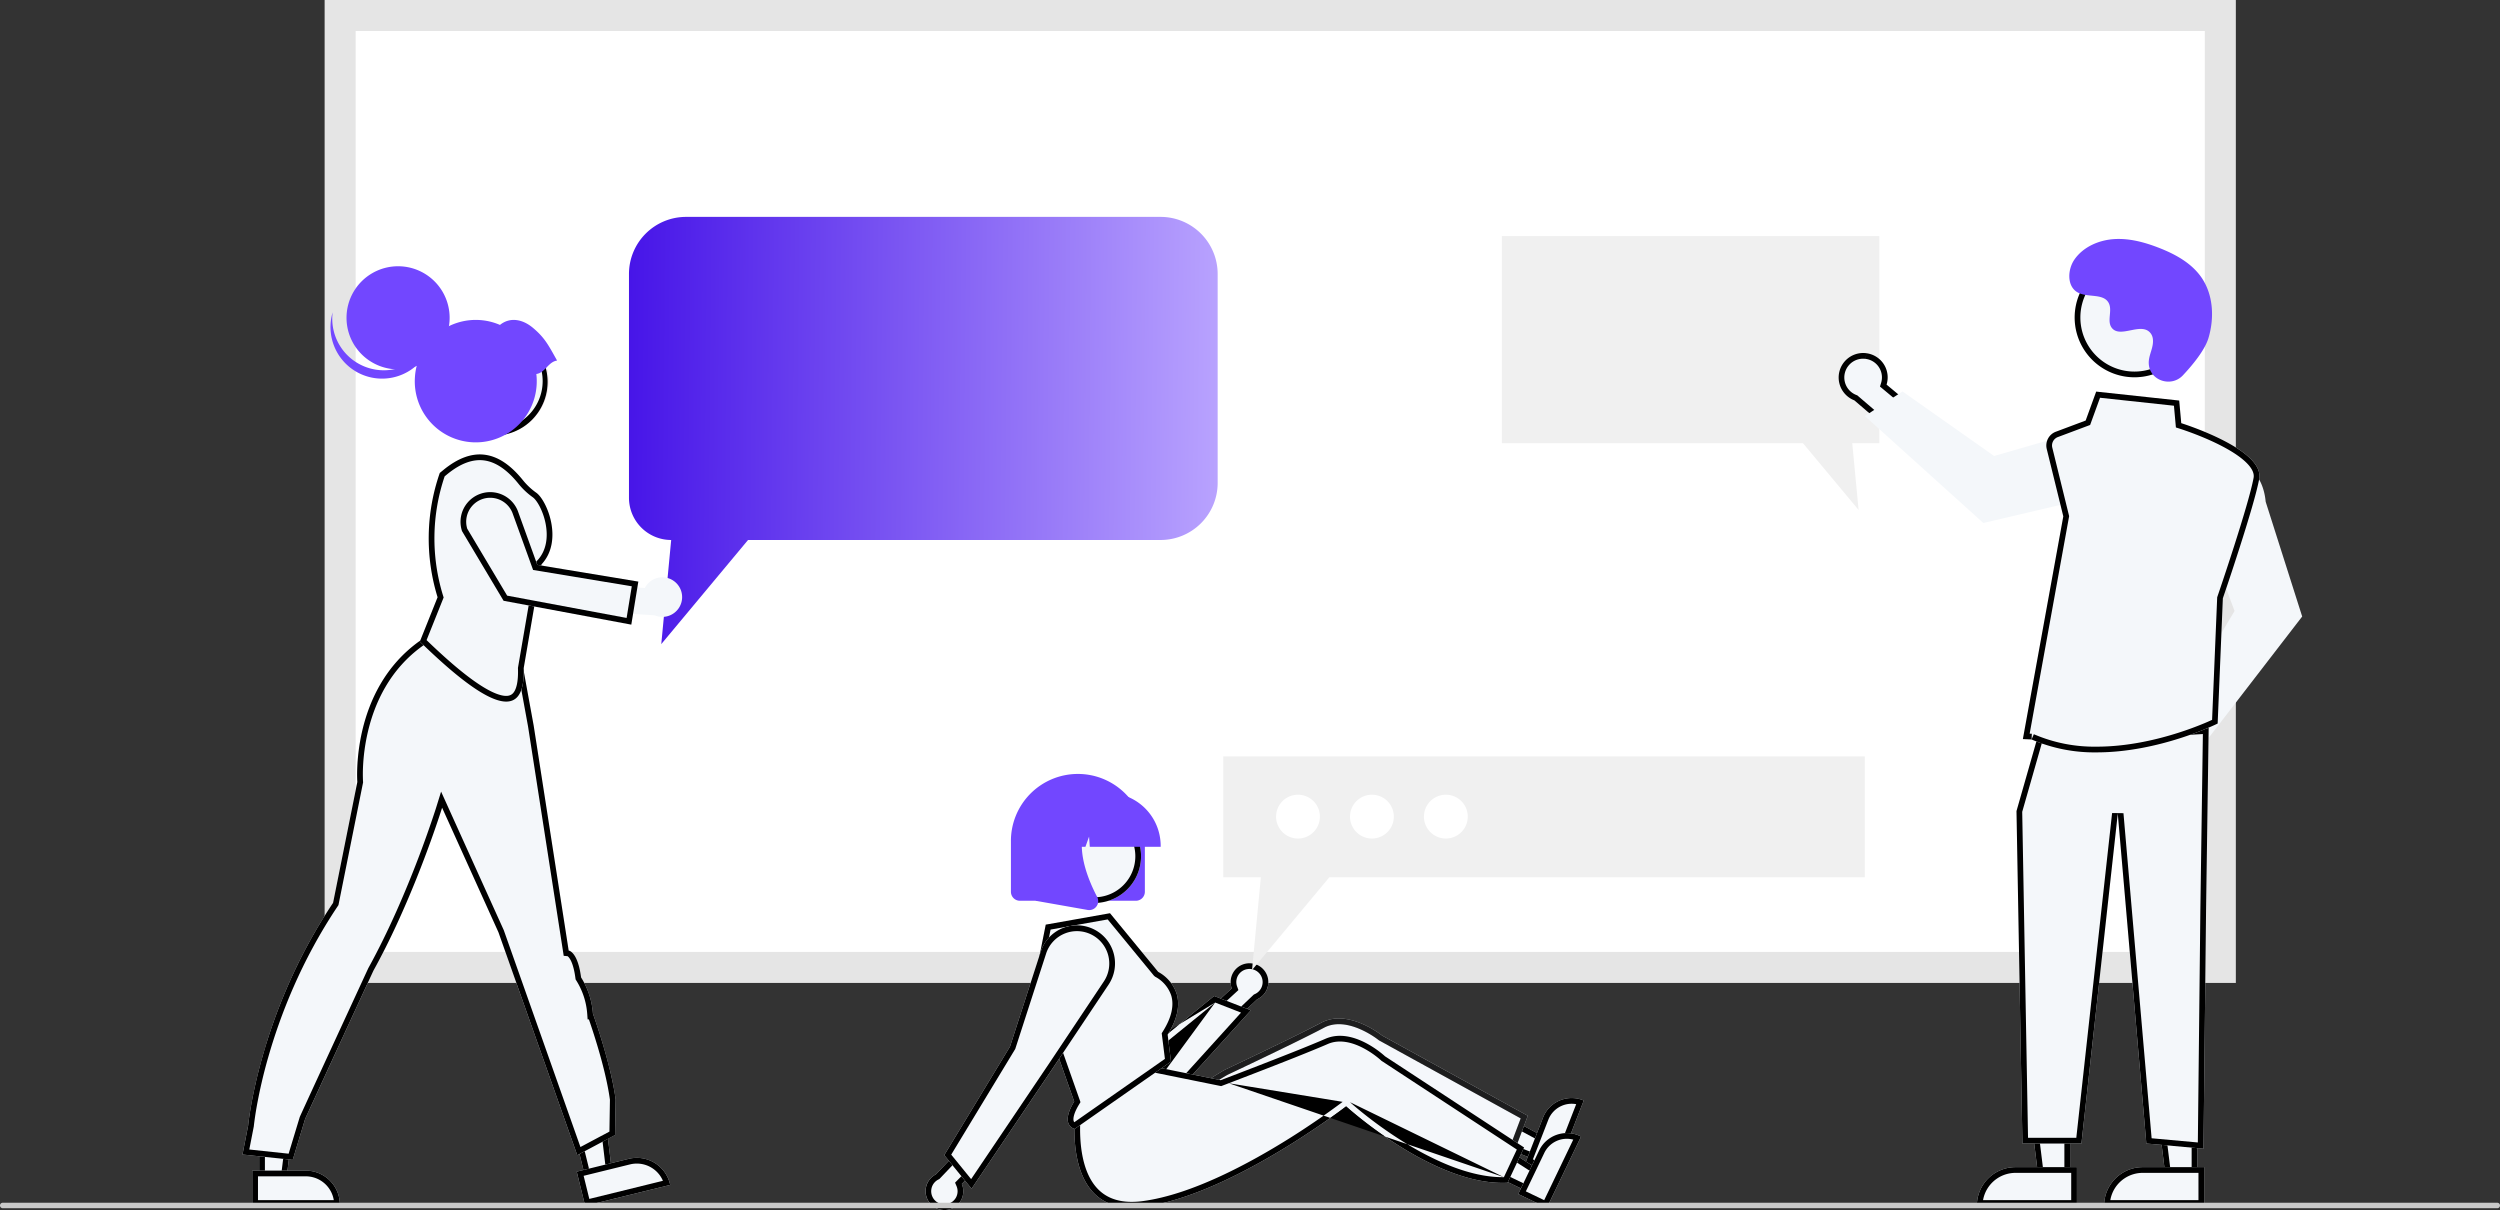 <svg width="219" height="106" fill="none" xmlns="http://www.w3.org/2000/svg"><rect width="100%" height="100%" fill="#333333" stroke="none"/><g clip-path="url(#a)"><path d="M29.796 84.747H194.5V1.36H29.796v83.388Z" fill="#fff"/><path d="M195.859 86.106H28.437V0H195.86v86.106ZM31.155 83.388h161.987V2.718H31.155v80.67Z" fill="#E5E5E5"/><path d="M101.667 19a5 5 0 0 1 5 5v18.303a5 5 0 0 1-5 5H65.528l-7.6 9.12.868-9.12a3.698 3.698 0 0 1-3.698-3.698V24a5 5 0 0 1 5-5h41.569Z" fill="url(#b)"/><path d="M131.564 20.68v18.146h26.376l4.873 5.847-.556-5.847h2.371V20.679h-33.064Z" fill="#F0F0F0"/><path d="M22.706 103.323h2.38l1.132-9.18h-3.512v9.18Z" fill="#F4F7FA"/><path fill-rule="evenodd" clip-rule="evenodd" d="m24.643 102.823 1.01-8.18h-2.447v8.18h1.438Zm-1.937-8.68h3.512l-1.132 9.18h-2.38v-9.18Z" fill="#000"/><path d="m22.099 102.547 4.686-.001a2.987 2.987 0 0 1 2.987 2.987v.097l-7.673.001v-3.084Z" fill="#F4F7FA"/><path fill-rule="evenodd" clip-rule="evenodd" d="m22.099 102.547 4.686-.001a2.988 2.988 0 0 1 2.987 2.983v.101l-7.673.001v-3.084Zm.5 2.584 6.64-.001a2.485 2.485 0 0 0-2.453-2.084l-4.187.001v2.084Z" fill="#000"/><path d="m51.296 103.245 2.311-.569-1.094-9.184-3.41.84 2.193 8.913Z" fill="#F4F7FA"/><path fill-rule="evenodd" clip-rule="evenodd" d="m53.059 102.297-1.397.343-1.954-7.942 2.376-.585.974 8.184Zm-.546-8.805 1.094 9.184-2.31.569-2.194-8.913 3.41-.84Z" fill="#000"/><path d="m50.521 102.636 4.551-1.12a2.984 2.984 0 0 1 3.614 2.186l.023.095-7.45 1.833-.738-2.994Z" fill="#F4F7FA"/><path fill-rule="evenodd" clip-rule="evenodd" d="m55.072 101.516-4.55 1.12.736 2.994 7.451-1.833-.023-.095-.002-.006a2.982 2.982 0 0 0-3.612-2.18Zm3 1.922a2.488 2.488 0 0 0-2.88-1.437l-4.066 1.001.498 2.023 6.448-1.587Z" fill="#000"/><path d="m21.243 101.135.494-2.53s.91-9.766 7.44-19.514l2.126-10.588s-.631-8.015 5.462-12.353l1.878-1.294 6.587.377 1.52 8.329 3.066 19.706s.79.074 1.087 2.353c.603.957.96 2.048 1.038 3.177 0 0 1.569 4.327 1.989 7.513l-.05 3.118-3.312 1.765-6.903-19.525-4.937-10.915s-2.377 7.69-6.017 14.279c0 0-4.985 10.792-5.981 12.984l-1.088 3.589-4.4-.471Z" fill="#F4F7FA"/><path fill-rule="evenodd" clip-rule="evenodd" d="m21.737 98.605-.494 2.53 4.4.471 1.087-3.589a5269.36 5269.36 0 0 1 5.981-12.984c2.98-5.392 5.112-11.523 5.788-13.571.15-.455.229-.708.229-.708l4.937 10.915 6.903 19.525 3.313-1.765.049-3.118c-.42-3.186-1.989-7.513-1.989-7.513a6.854 6.854 0 0 0-1.038-3.177c-.297-2.279-1.087-2.353-1.087-2.353L46.75 63.562l-1.521-8.329-6.587-.377-1.878 1.294c-6.093 4.338-5.462 12.353-5.462 12.353L29.177 79.09c-6.53 9.748-7.44 19.514-7.44 19.514Zm10.065-30.141.005.069-2.159 10.754-.055.083c-3.23 4.82-5.07 9.647-6.104 13.27a43.49 43.49 0 0 0-1.015 4.373 29.174 29.174 0 0 0-.228 1.536 14.27 14.27 0 0 0-.009.079l-.002.019v.004l-.003.026-.394 2.019 3.446.368.977-3.223.014-.03c.498-1.099 1.995-4.346 3.365-7.318l1.823-3.95.794-1.72.454.21-.454-.21.008-.016.009-.016c1.804-3.266 3.299-6.812 4.343-9.547a95.247 95.247 0 0 0 1.526-4.3l.08-.253.02-.064.005-.016.392-1.265 5.49 12.136 6.716 18.997 2.54-1.353.043-2.785c-.207-1.545-.69-3.376-1.13-4.838a57.965 57.965 0 0 0-.712-2.205h-.112l-.033-.466a6.354 6.354 0 0 0-.962-2.944l-.058-.094-.015-.108c-.142-1.093-.394-1.583-.554-1.79a.57.57 0 0 0-.137-.135l-.335-.031-3.123-20.085-1.45-7.935-6.022-.346-1.734 1.195c-2.913 2.075-4.23 5.035-4.816 7.51a16.97 16.97 0 0 0-.437 3.136 13.877 13.877 0 0 0-.002 1.18l.003.062.001.014v.003Z" fill="#000"/><path d="M43.264 38.096a4.708 4.708 0 1 0 0-9.415 4.708 4.708 0 0 0 0 9.415Z" fill="#FFB7B7"/><path d="M43.264 38.096a4.708 4.708 0 1 0 0-9.415 4.708 4.708 0 0 0 0 9.415Z" fill="#F4F7FA"/><path fill-rule="evenodd" clip-rule="evenodd" d="M43.264 37.596a4.208 4.208 0 1 0 0-8.415 4.208 4.208 0 0 0 0 8.415Zm4.707-4.207a4.708 4.708 0 1 1-9.415 0 4.708 4.708 0 0 1 9.415 0Z" fill="#000"/><path d="m36.779 56.2 1.554-3.883a17.461 17.461 0 0 1 .192-10.886l.297-.245c2.59-2.133 4.864-1.745 6.973.864.34.425.737.8 1.18 1.114.931.652 2.407 4.2.458 6.278l-1.559 9.097c.164 5.022-3.48 3.13-9.095-2.34Z" fill="#F4F7FA"/><path fill-rule="evenodd" clip-rule="evenodd" d="M38.333 52.318 36.779 56.2c5.615 5.47 9.26 7.36 9.095 2.339l1.56-9.097c1.948-2.079.472-5.626-.458-6.279a5.83 5.83 0 0 1-1.18-1.113c-2.11-2.61-4.384-2.997-6.974-.864l-.297.245a17.461 17.461 0 0 0-.192 10.887Zm.619-10.591a16.962 16.962 0 0 0-.142 10.443l.053.169-1.495 3.735c1.301 1.257 2.485 2.306 3.529 3.109 1.115.857 2.039 1.409 2.754 1.646.716.238 1.081.125 1.292-.106.265-.288.472-.934.431-2.168l-.001-.05 1.593-9.295.102-.11c.823-.877.95-2.092.726-3.235a5.68 5.68 0 0 0-.523-1.506c-.226-.43-.447-.691-.583-.786l-.001-.002a6.332 6.332 0 0 1-1.281-1.207c-1.014-1.254-2.006-1.896-2.984-2.029-.97-.131-2.05.222-3.282 1.237l-.188.155Z" fill="#000"/><path d="M59.061 50.92a1.724 1.724 0 0 0-2.575.592l-3.927-.305-.768 2.34 5.551.355a1.734 1.734 0 0 0 1.72-2.982Z" fill="#F4F7FA"/><path d="m55.302 54.717-11.19-2.089-3.639-6.102a2.6 2.6 0 0 1 4.89-1.763l1.706 4.72 8.85 1.465-.617 3.77Z" fill="#F4F7FA"/><path fill-rule="evenodd" clip-rule="evenodd" d="M45.363 44.763a2.6 2.6 0 0 0-4.89 1.763l3.64 6.102 11.189 2.09.616-3.77-8.849-1.465-1.706-4.72Zm9.528 9.369.453-2.772-8.645-1.431-1.807-4.996a2.1 2.1 0 0 0-3.963 1.38l3.497 5.865 10.465 1.954Z" fill="#000"/><path d="M34.872 32.357a4.516 4.516 0 1 0 0-9.033 4.516 4.516 0 0 0 0 9.033Z" fill="#7247FF"/><path d="M30.977 31.58a4.516 4.516 0 0 0 6.974-2.37 4.517 4.517 0 1 1-8.81-1.853 4.515 4.515 0 0 0 1.836 4.224Z" fill="#7247FF"/><path d="M48.8 31.585c-.788-1.411-1.09-2-2.107-2.86-.899-.758-2.004-.981-2.896-.262a5.34 5.34 0 0 0-7.45 4.591 5.342 5.342 0 1 0 10.672.312c0-.202-.012-.403-.036-.604.775-.109 1.042-1.068 1.817-1.177Z" fill="#7247FF"/><path d="M187.637 65.376a2.125 2.125 0 0 1 .84-1.598 2.132 2.132 0 0 1 1.764-.381l2.821-3.976 2.834 1.125-4.062 5.559a2.146 2.146 0 0 1-4.197-.729Z" fill="#F4F7FA"/><path fill-rule="evenodd" clip-rule="evenodd" d="m190.456 63.959-.326-.075a1.63 1.63 0 0 0-1.808.833 1.647 1.647 0 0 0-.186.683l-.499-.024a2.125 2.125 0 0 1 .84-1.598 2.132 2.132 0 0 1 1.764-.381l2.821-3.976 2.834 1.125-4.062 5.559a2.146 2.146 0 0 1-4.197-.729l.499.027a1.643 1.643 0 0 0 1.361 1.71 1.643 1.643 0 0 0 1.858-1.151l.024-.083 3.733-5.107-1.869-.741-2.787 3.928Z" fill="#000"/><path d="m190.731 61.956 5.016-8.436-2.043-5.45 2.783-7.422.103.043c.067.03 1.648.735 1.883 3.262l3.198 10.053-8.536 11.075-2.404-3.125Zm-27.24-31.014a2.133 2.133 0 0 1 1.772 2.75l3.745 3.12-1.341 2.739-5.227-4.48a2.146 2.146 0 0 1 1.051-4.13Z" fill="#F4F7FA"/><path fill-rule="evenodd" clip-rule="evenodd" d="m164.686 33.862.099-.319a1.636 1.636 0 0 0-.69-1.867 1.634 1.634 0 0 0-.666-.238l.062-.496a2.133 2.133 0 0 1 1.772 2.75l3.745 3.12-1.341 2.739-5.227-4.48a2.146 2.146 0 0 1 1.051-4.13l-.066.497a1.644 1.644 0 0 0-.806 3.165l.081.032 4.802 4.116.884-1.806-3.7-3.083Z" fill="#000"/><path d="m166.66 34.291 8.023 5.654 5.591-1.616 7.185 3.349-.052.099c-.034.065-.86 1.587-3.398 1.625l-10.269 2.412-10.381-9.368 3.301-2.154Zm14.68 68.749h-2.789l-1.326-10.759h4.116l-.001 10.759Z" fill="#F4F7FA"/><path fill-rule="evenodd" clip-rule="evenodd" d="m180.84 102.54.001-9.759h-3.051l1.203 9.759h1.847Zm-2.289.5h2.789l.001-10.759h-4.116l1.326 10.759Z" fill="#000"/><path d="M176.559 102.243h5.379v3.387h-8.766a3.39 3.39 0 0 1 3.387-3.387Z" fill="#F4F7FA"/><path fill-rule="evenodd" clip-rule="evenodd" d="M181.438 102.743h-4.879a2.893 2.893 0 0 0-2.667 1.782 2.85 2.85 0 0 0-.176.605h7.722v-2.387Zm-8.266 2.887a3.399 3.399 0 0 1 .992-2.395 3.396 3.396 0 0 1 2.395-.992h5.379v3.387h-8.766Z" fill="#000"/><path d="M192.488 103.04h-2.789l-1.327-10.759h4.116v10.759Z" fill="#F4F7FA"/><path fill-rule="evenodd" clip-rule="evenodd" d="M191.988 102.54v-9.759h-3.051l1.204 9.759h1.847Zm-2.289.5h2.789V92.281h-4.116l1.327 10.759Z" fill="#000"/><path d="M187.706 102.243h5.379v3.387h-8.765a3.389 3.389 0 0 1 2.09-3.129c.411-.17.852-.258 1.296-.258Z" fill="#F4F7FA"/><path fill-rule="evenodd" clip-rule="evenodd" d="M192.585 102.743h-4.879a2.884 2.884 0 0 0-2.667 1.782c-.08.195-.139.398-.176.605h7.722v-2.387Zm-8.265 2.887a3.349 3.349 0 0 1 .257-1.296 3.4 3.4 0 0 1 1.833-1.833c.411-.17.852-.258 1.296-.258h5.379v3.387h-8.765Z" fill="#000"/><path d="m193.48 63.77-.228 15.926-.227 20.931-5.005-.455-2.503-28.894-3.185 28.894h-5.167l-.52-29.122 1.82-6.37 15.015-.91Z" fill="#F4F7FA"/><path fill-rule="evenodd" clip-rule="evenodd" d="m193.252 79.696.228-15.926-15.015.91-1.82 6.37.52 29.122h5.167l3.185-28.894 2.503 28.894 5.005.455.227-20.931Zm-.721 20.384.221-20.391.22-15.388-14.124.856-1.702 5.959.51 28.556h4.228l3.136-28.45.995.013 2.467 28.477 4.049.368Z" fill="#000"/><path d="m177.966 64.776-.763-.033 3.542-19.511-1.45-5.898a1.29 1.29 0 0 1 .8-1.516l2.609-.979.922-2.535 7.272.784.179 1.981c.788.253 7.278 2.414 6.83 4.877-.442 2.431-3.051 10.08-3.184 10.467l-.457 10.968-.056.028c-.068.034-5.081 2.5-10.526 2.499a13.844 13.844 0 0 1-5.718-1.132Z" fill="#F4F7FA"/><path fill-rule="evenodd" clip-rule="evenodd" d="m180.745 45.231-3.542 19.512.763.033a13.844 13.844 0 0 0 5.718 1.132c5.445 0 10.458-2.465 10.526-2.499l.056-.028.457-10.968c.133-.388 2.742-8.036 3.184-10.467.448-2.462-6.042-4.624-6.83-4.877l-.179-1.981-7.272-.784-.922 2.535-2.609.979a1.289 1.289 0 0 0-.8 1.516l1.45 5.897Zm-.964-6.016 1.475 6-3.458 19.054.19.008-.022.5.198-.46a13.346 13.346 0 0 0 5.511 1.09h.009c2.652 0 5.213-.6 7.127-1.212a28.606 28.606 0 0 0 2.299-.842 20.924 20.924 0 0 0 .669-.293l.447-10.74.024-.069c.066-.192.75-2.198 1.473-4.457.727-2.275 1.478-4.76 1.692-5.937.068-.371-.111-.809-.627-1.321-.507-.502-1.25-.984-2.066-1.415-1.625-.859-3.411-1.452-3.798-1.576l-.315-.1-.172-1.904-6.475-.698-.867 2.384-2.825 1.059s.001 0 0 0a.79.79 0 0 0-.489.929Z" fill="#000"/><path d="M186.977 33.05a5.236 5.236 0 1 0 0-10.473 5.236 5.236 0 0 0 0 10.473Z" fill="#F4F7FA"/><path fill-rule="evenodd" clip-rule="evenodd" d="M186.977 32.55a4.736 4.736 0 1 0 0-9.473 4.736 4.736 0 0 0 0 9.473Zm5.236-4.737a5.236 5.236 0 1 1-10.473.001 5.236 5.236 0 0 1 10.473-.001Z" fill="#000"/><path d="M191.218 32.883c-.998 1.063-2.851.492-2.981-.96a1.826 1.826 0 0 1 .002-.34c.067-.643.439-1.227.35-1.906a.997.997 0 0 0-.183-.468c-.795-1.065-2.662.476-3.412-.488-.46-.59.08-1.521-.273-2.182-.466-.872-1.846-.442-2.712-.92-.963-.531-.906-2.009-.272-2.908.774-1.096 2.13-1.681 3.468-1.766 1.339-.084 2.669.278 3.919.765 1.42.554 2.829 1.319 3.703 2.568 1.062 1.518 1.165 3.56.633 5.336-.323 1.08-1.427 2.4-2.242 3.268Z" fill="#7247FF"/><path d="m134.486 101.593.778-2-7.348-3.954-1.148 2.954 7.718 3Z" fill="#F4F7FA"/><path fill-rule="evenodd" clip-rule="evenodd" d="m134.638 99.823-.437 1.123-6.786-2.638.762-1.96 6.461 3.475Zm-6.722-4.184 7.348 3.953-.778 2.001-7.718-3 1.148-2.954Z" fill="#000"/><path d="M138.654 96.373a2.695 2.695 0 0 0-3.488 1.535l-.524 1.35-.809 2.081-.198.511 2.593 1.009 2.507-6.454-.081-.032Z" fill="#F4F7FA"/><path fill-rule="evenodd" clip-rule="evenodd" d="m135.166 97.908-1.531 3.942 2.593 1.009 2.507-6.454-.081-.032a2.697 2.697 0 0 0-2.923.648 2.687 2.687 0 0 0-.565.887Zm2.908-1.182a2.182 2.182 0 0 0-1.281.15 2.197 2.197 0 0 0-1.16 1.213l-1.352 3.476 1.662.646 2.131-5.485Z" fill="#000"/><path d="m133.833 97.742-.338.898-.845 2.239-.02.056c-2.151.277-4.51-.265-6.691-1.107a27.228 27.228 0 0 1-2.561-1.143 37.362 37.362 0 0 1-3.219-1.844c-1.326-.851-2.147-1.49-2.147-1.49s-.216.195-.609.53a66.292 66.292 0 0 1-2.429 1.98c-.406.317-.841.65-1.307.996-3.432 2.546-7.837-4.248-7.837-4.248s1.239-.788 1.562-.942a516.526 516.526 0 0 0 5.603-2.69 107.427 107.427 0 0 0 2.756-1.39c2.372-1.262 5.32 1.127 5.32 1.127l12.762 7.028Z" fill="#F4F7FA"/><path fill-rule="evenodd" clip-rule="evenodd" d="m133.833 97.742-12.762-7.028s-2.948-2.39-5.32-1.126c-.67.355-1.668.855-2.756 1.389a516.526 516.526 0 0 1-5.603 2.69c-.2.095-.749.432-1.139.676-.242.15-.423.266-.423.266s.101.156.284.412c1.028 1.432 4.64 5.997 7.553 3.836.466-.347.901-.679 1.307-.996a66.292 66.292 0 0 0 2.429-1.98c.393-.335.609-.53.609-.53s.821.639 2.147 1.49a37.44 37.44 0 0 0 3.219 1.844c.834.425 1.688.806 2.561 1.143 2.181.842 4.54 1.384 6.691 1.107l.02-.056 1.183-3.137Zm-1.564 2.73c-1.955.178-4.107-.322-6.15-1.11a26.757 26.757 0 0 1-2.514-1.122l-.001-.001a36.765 36.765 0 0 1-5.143-3.176 47.695 47.695 0 0 1-.107-.08l-.027-.021-.006-.005-.001-.001-.332-.258-.311.281m14.592 5.493.758-2.009.185-.492-12.421-6.84-.034-.028-.005-.004-.021-.016a6.923 6.923 0 0 0-.431-.303 7.873 7.873 0 0 0-1.195-.642c-.986-.42-2.135-.633-3.119-.109-.678.36-1.682.863-2.771 1.397a513.144 513.144 0 0 1-5.609 2.693c-.13.062-.492.279-.854.502l-.214.133c.113.157.257.351.428.57a16.064 16.064 0 0 0 1.83 1.993c.742.669 1.551 1.225 2.347 1.473.773.24 1.519.19 2.226-.334.462-.345.895-.674 1.297-.99h.001a65.823 65.823 0 0 0 2.857-2.351l.115-.102.029-.026.007-.006.002-.002" fill="#000"/><path opacity=".14" d="m133.833 97.742-.338.898-.845 2.239-.02.056c-2.151.277-4.51-.265-6.691-1.107a27.228 27.228 0 0 1-2.561-1.143 37.362 37.362 0 0 1-3.219-1.844c-1.326-.851-2.147-1.49-2.147-1.49s-.216.195-.609.53a66.292 66.292 0 0 1-2.429 1.98c-.406.317-.841.65-1.307.996-3.432 2.546-7.837-4.248-7.837-4.248s1.239-.788 1.562-.942a516.526 516.526 0 0 0 5.603-2.69 107.427 107.427 0 0 0 2.756-1.39c2.372-1.262 5.32 1.127 5.32 1.127l12.762 7.028Z" fill="#F4F7FA"/><path opacity=".14" fill-rule="evenodd" clip-rule="evenodd" d="m133.833 97.742-12.762-7.028s-2.948-2.39-5.32-1.126c-.67.355-1.668.855-2.756 1.389a516.526 516.526 0 0 1-5.603 2.69c-.2.095-.749.432-1.139.676-.242.15-.423.266-.423.266s.101.156.284.412c1.028 1.432 4.64 5.997 7.553 3.836.466-.347.901-.679 1.307-.996a66.292 66.292 0 0 0 2.429-1.98c.393-.335.609-.53.609-.53s.821.639 2.147 1.49a37.44 37.44 0 0 0 3.219 1.844c.834.425 1.688.806 2.561 1.143 2.181.842 4.54 1.384 6.691 1.107l.02-.056 1.183-3.137Zm-1.564 2.73c-1.955.178-4.107-.322-6.15-1.11a26.757 26.757 0 0 1-2.514-1.122l-.001-.001a36.765 36.765 0 0 1-5.143-3.176 47.695 47.695 0 0 1-.107-.08l-.027-.021-.006-.005-.001-.001-.332-.258-.311.281m14.592 5.493.758-2.009.185-.492-12.421-6.84-.034-.028-.005-.004-.021-.016a6.923 6.923 0 0 0-.431-.303 7.873 7.873 0 0 0-1.195-.642c-.986-.42-2.135-.633-3.119-.109-.678.36-1.682.863-2.771 1.397a513.144 513.144 0 0 1-5.609 2.693c-.13.062-.492.279-.854.502l-.214.133c.113.157.257.351.428.57a16.064 16.064 0 0 0 1.83 1.993c.742.669 1.551 1.225 2.347 1.473.773.24 1.519.19 2.226-.334.462-.345.895-.674 1.297-.99h.001a65.823 65.823 0 0 0 2.857-2.351l.115-.102.029-.026.007-.006.002-.002" fill="#000"/><path d="M99.5 78.907H89.345a.789.789 0 0 1-.788-.788v-4.378a5.867 5.867 0 1 1 11.733 0v4.378a.79.79 0 0 1-.788.788Z" fill="#7247FF"/><path d="M109.159 84.407a1.639 1.639 0 0 0-1.138.796 1.646 1.646 0 0 0-.12 1.385l-2.762 2.54 1.135 2.055 3.849-3.642a1.647 1.647 0 0 0 .91-1.995 1.652 1.652 0 0 0-1.874-1.14Z" fill="#F4F7FA"/><path fill-rule="evenodd" clip-rule="evenodd" d="M109.159 84.407a1.654 1.654 0 0 1 1.874 1.139 1.649 1.649 0 0 1-.91 1.995l-3.849 3.642-1.135-2.055 2.762-2.54a1.646 1.646 0 0 1 1.258-2.181Zm.069.495a1.144 1.144 0 0 0-.923 1.023 1.14 1.14 0 0 0 .066.491l.114.314-2.718 2.5.632 1.146 3.443-3.258.079-.034a1.149 1.149 0 0 0 .634-1.392 1.15 1.15 0 0 0-1.306-.793l-.021.003Z" fill="#000"/><path d="M100.849 95.956a4.412 4.412 0 0 1-3.929-2.39l-4.424-8.517a2.444 2.444 0 0 1 4.225-2.445l4.082 9.16 5.554-4.514 3.216 1.252-5.431 5.997a4.458 4.458 0 0 1-3.293 1.457Z" fill="#F4F7FA"/><path fill-rule="evenodd" clip-rule="evenodd" d="M100.516 95.442h.001c.111.01.222.014.332.014m-3.485-2.12v.001a3.912 3.912 0 0 0 3.152 2.105m-3.795-12.838a2.444 2.444 0 0 0-4.225 2.445l4.424 8.517a4.412 4.412 0 0 0 3.929 2.39 4.462 4.462 0 0 0 3.293-1.457l5.431-5.997-3.216-1.252-5.554 4.513-4.082-9.16Zm9.726 5.218-5.835 4.741-4.332-9.72a1.943 1.943 0 0 0-3.34 1.976l4.424 8.517m9.083-5.514 2.268.883-4.943 5.457c.001 0 0 0 0 0a3.96 3.96 0 0 1-2.923 1.294" fill="#000"/><path d="m133.865 104.408.929-1.935-7.022-4.506-1.371 2.856 7.464 3.585Z" fill="#F4F7FA"/><path fill-rule="evenodd" clip-rule="evenodd" d="m134.152 102.655-.521 1.086-6.563-3.152.91-1.896 6.174 3.962Zm-6.38-4.688 7.022 4.506-.929 1.935-7.464-3.585 1.371-2.856Z" fill="#000"/><path d="M138.422 99.523a2.694 2.694 0 0 0-3.595 1.263l-.627 1.305-.967 2.014-.236.493 2.508 1.205 2.996-6.241-.079-.039Z" fill="#F4F7FA"/><path fill-rule="evenodd" clip-rule="evenodd" d="m135.278 101.002-1.614 3.362 1.606.772 2.547-5.305a2.19 2.19 0 0 0-2.539 1.171Zm2.759-1.629a2.705 2.705 0 0 0-1.674.036 2.687 2.687 0 0 0-1.536 1.377l-1.83 3.812 2.507 1.205 2.997-6.241-.079-.039a2.77 2.77 0 0 0-.385-.15Z" fill="#000"/><path d="m133.51 100.518-.406.869-1.014 2.168-.025.054c-2.166.111-4.475-.611-6.586-1.618a27.38 27.38 0 0 1-2.465-1.336 37.255 37.255 0 0 1-3.068-2.086c-1.257-.95-2.026-1.651-2.026-1.651s-.231.178-.648.483a67.577 67.577 0 0 1-2.574 1.786 66.37 66.37 0 0 1-1.38.894c-3.618 2.274-8.763 5.045-13.139 5.63-7.685 1.028-5.876-9.23-5.876-9.23l6.116-3.176 2.597.527 2.891.585 1.025.208.528-.201a513.333 513.333 0 0 0 5.793-2.252 105.01 105.01 0 0 0 2.854-1.174c2.462-1.077 5.219 1.533 5.219 1.533l12.184 7.987Z" fill="#F4F7FA"/><path fill-rule="evenodd" clip-rule="evenodd" d="m132.09 103.555 1.42-3.037-12.184-7.987s-2.757-2.61-5.219-1.533c-.695.303-1.728.725-2.854 1.174-2.185.868-4.716 1.84-5.793 2.252l-.528.201-1.025-.208-5.488-1.112-6.116 3.177s-1.81 10.257 5.876 9.229c4.376-.585 9.521-3.356 13.139-5.63.491-.31.951-.608 1.38-.894a67.577 67.577 0 0 0 2.574-1.786c.417-.305.648-.483.648-.483s.769.7 2.026 1.651c.835.629 1.886 1.37 3.068 2.086a27.38 27.38 0 0 0 2.465 1.336c2.111 1.007 4.42 1.729 6.586 1.618l.025-.054Zm-.349-.435c-1.963.027-4.07-.637-6.046-1.58a26.542 26.542 0 0 1-2.421-1.312l-.001-.001a36.826 36.826 0 0 1-4.49-3.223 22.25 22.25 0 0 1-.494-.427l-.025-.022-.006-.006h-.001m13.484 6.571.91-1.945.223-.476-11.86-7.775-.032-.03-.004-.004-.02-.018-.082-.073a7.855 7.855 0 0 0-1.467-.995c-.95-.493-2.079-.795-3.101-.347-.703.306-1.743.73-2.87 1.18-2.188.87-4.722 1.842-5.799 2.254m9.975 1.631-.002.002-.007.005-.031.024-.123.093a66.856 66.856 0 0 1-3.029 2.124l-.001.001c-.425.283-.882.579-1.37.886-3.614 2.273-8.679 4.989-12.938 5.558-1.806.242-2.979-.184-3.76-.885-.8-.717-1.261-1.785-1.505-2.95-.242-1.16-.257-2.363-.209-3.286a15.947 15.947 0 0 1 .12-1.286l5.734-2.978 6.48 1.314.136-.051.139-.053.391-.149" fill="#000"/><path d="M83.11 105.956a1.642 1.642 0 0 0 1.144-2.244l2.627-2.679-1.24-1.994-3.656 3.837a1.648 1.648 0 0 0-.805 2.039 1.647 1.647 0 0 0 1.93 1.041Z" fill="#F4F7FA"/><path fill-rule="evenodd" clip-rule="evenodd" d="m83.001 105.495-.003-.027a1.146 1.146 0 0 0 .762-.594 1.141 1.141 0 0 0 .034-.966l-.13-.307 2.585-2.638-.691-1.111-3.27 3.431-.077.039a1.15 1.15 0 0 0 .784 2.147l.006.026Zm.166.447-.057.014-.055.012a1.652 1.652 0 0 1-1.07-3.092l3.657-3.837 1.239 1.994-2.627 2.679a1.643 1.643 0 0 1-1.087 2.23Z" fill="#000"/><path d="M95.86 79.103a4.095 4.095 0 1 0 0-8.191 4.095 4.095 0 0 0 0 8.19Z" fill="#F4F7FA"/><path fill-rule="evenodd" clip-rule="evenodd" d="M95.86 78.603a3.595 3.595 0 1 0 0-7.191 3.595 3.595 0 0 0 0 7.19Zm4.095-3.596a4.095 4.095 0 1 1-8.19 0 4.095 4.095 0 0 1 8.19 0Z" fill="#000"/><path d="M90.533 86.376 94.1 96.491l-.021.035c-.497.82-.659 1.482-.47 1.914a.833.833 0 0 0 .53.456l8.441-5.901-.295-2.366.016-.026c.816-1.306 1.08-2.488.785-3.514a3.39 3.39 0 0 0-1.61-1.943l-.029-.023-4.21-5.125-5.63 1-1.074 5.378Z" fill="#F4F7FA"/><path fill-rule="evenodd" clip-rule="evenodd" d="m101.447 85.123-4.21-5.125-5.63 1-1.074 5.378L94.1 96.491l-.021.035c-.497.82-.659 1.482-.47 1.914a.833.833 0 0 0 .53.456l8.441-5.901-.295-2.366.016-.026c.816-1.306 1.08-2.488.785-3.514a3.39 3.39 0 0 0-1.61-1.943l-.029-.023Zm.6 7.634-.281-2.242.111-.177c.772-1.235.969-2.267.731-3.104a2.893 2.893 0 0 0-1.37-1.648l-.038-.02-.105-.084-4.06-4.94-5.004.889-.981 4.908 3.6 10.208-.144.238c-.232.383-.37.706-.433.963-.063.256-.041.407-.007.488a.334.334 0 0 0 .044.07l7.937-5.549Z" fill="#000"/><path d="m85.108 104.13-2.39-2.942 5.76-9.51 2.687-8.304.083.027-.083-.027a3.335 3.335 0 1 1 5.947 2.878l-4.93 7.389-7.074 10.489Z" fill="#F4F7FA"/><path fill-rule="evenodd" clip-rule="evenodd" d="m88.479 91.677-5.761 9.511 2.39 2.942 7.073-10.49 4.931-7.388a3.336 3.336 0 1 0-5.947-2.88c0 .001 0 0 0 0l-2.686 8.305Zm3.286 1.686.002-.002 4.93-7.386a2.835 2.835 0 1 0-5.056-2.447l-2.704 8.358-5.61 9.26 1.743 2.145 6.695-9.928Z" fill="#000"/><path d="M101.676 74.18h-6.21l-.064-.893-.318.892h-.957l-.126-1.767-.63 1.767H91.52v-.088a4.646 4.646 0 0 1 4.64-4.64h.876a4.647 4.647 0 0 1 4.64 4.64v.088Z" fill="#7247FF"/><path d="M95.415 79.724a.816.816 0 0 1-.14-.012l-4.547-.803v-7.516h5.006l-.124.145c-1.724 2.01-.425 5.272.503 7.037a.777.777 0 0 1-.062.824.785.785 0 0 1-.636.325Z" fill="#7247FF"/><path d="M163.357 66.258v10.59h-46.905l-6.774 8.127.774-8.128h-3.296V66.258h56.201Z" fill="#F0F0F0"/><path d="M126.657 73.455a1.919 1.919 0 1 0 0-3.838 1.919 1.919 0 0 0 0 3.838Zm-6.476 0a1.919 1.919 0 1 0 0-3.838 1.919 1.919 0 0 0 0 3.838Zm-6.477 0a1.919 1.919 0 1 0 0-3.838 1.919 1.919 0 0 0 0 3.838Z" fill="#fff"/><path d="M218.76 105.84H.24a.24.24 0 1 1 0-.48h218.52a.24.24 0 0 1 .17.41.24.24 0 0 1-.17.07Z" fill="#CACACA"/></g><defs><linearGradient id="b" x1="54.819" y1="20.834" x2="108.566" y2="21.353" gradientUnits="userSpaceOnUse"><stop stop-color="#4614E8"/><stop offset="1" stop-color="#BCA7FF"/></linearGradient><clipPath id="a"><path fill="#fff" d="M0 0h219v106H0z"/></clipPath></defs></svg>